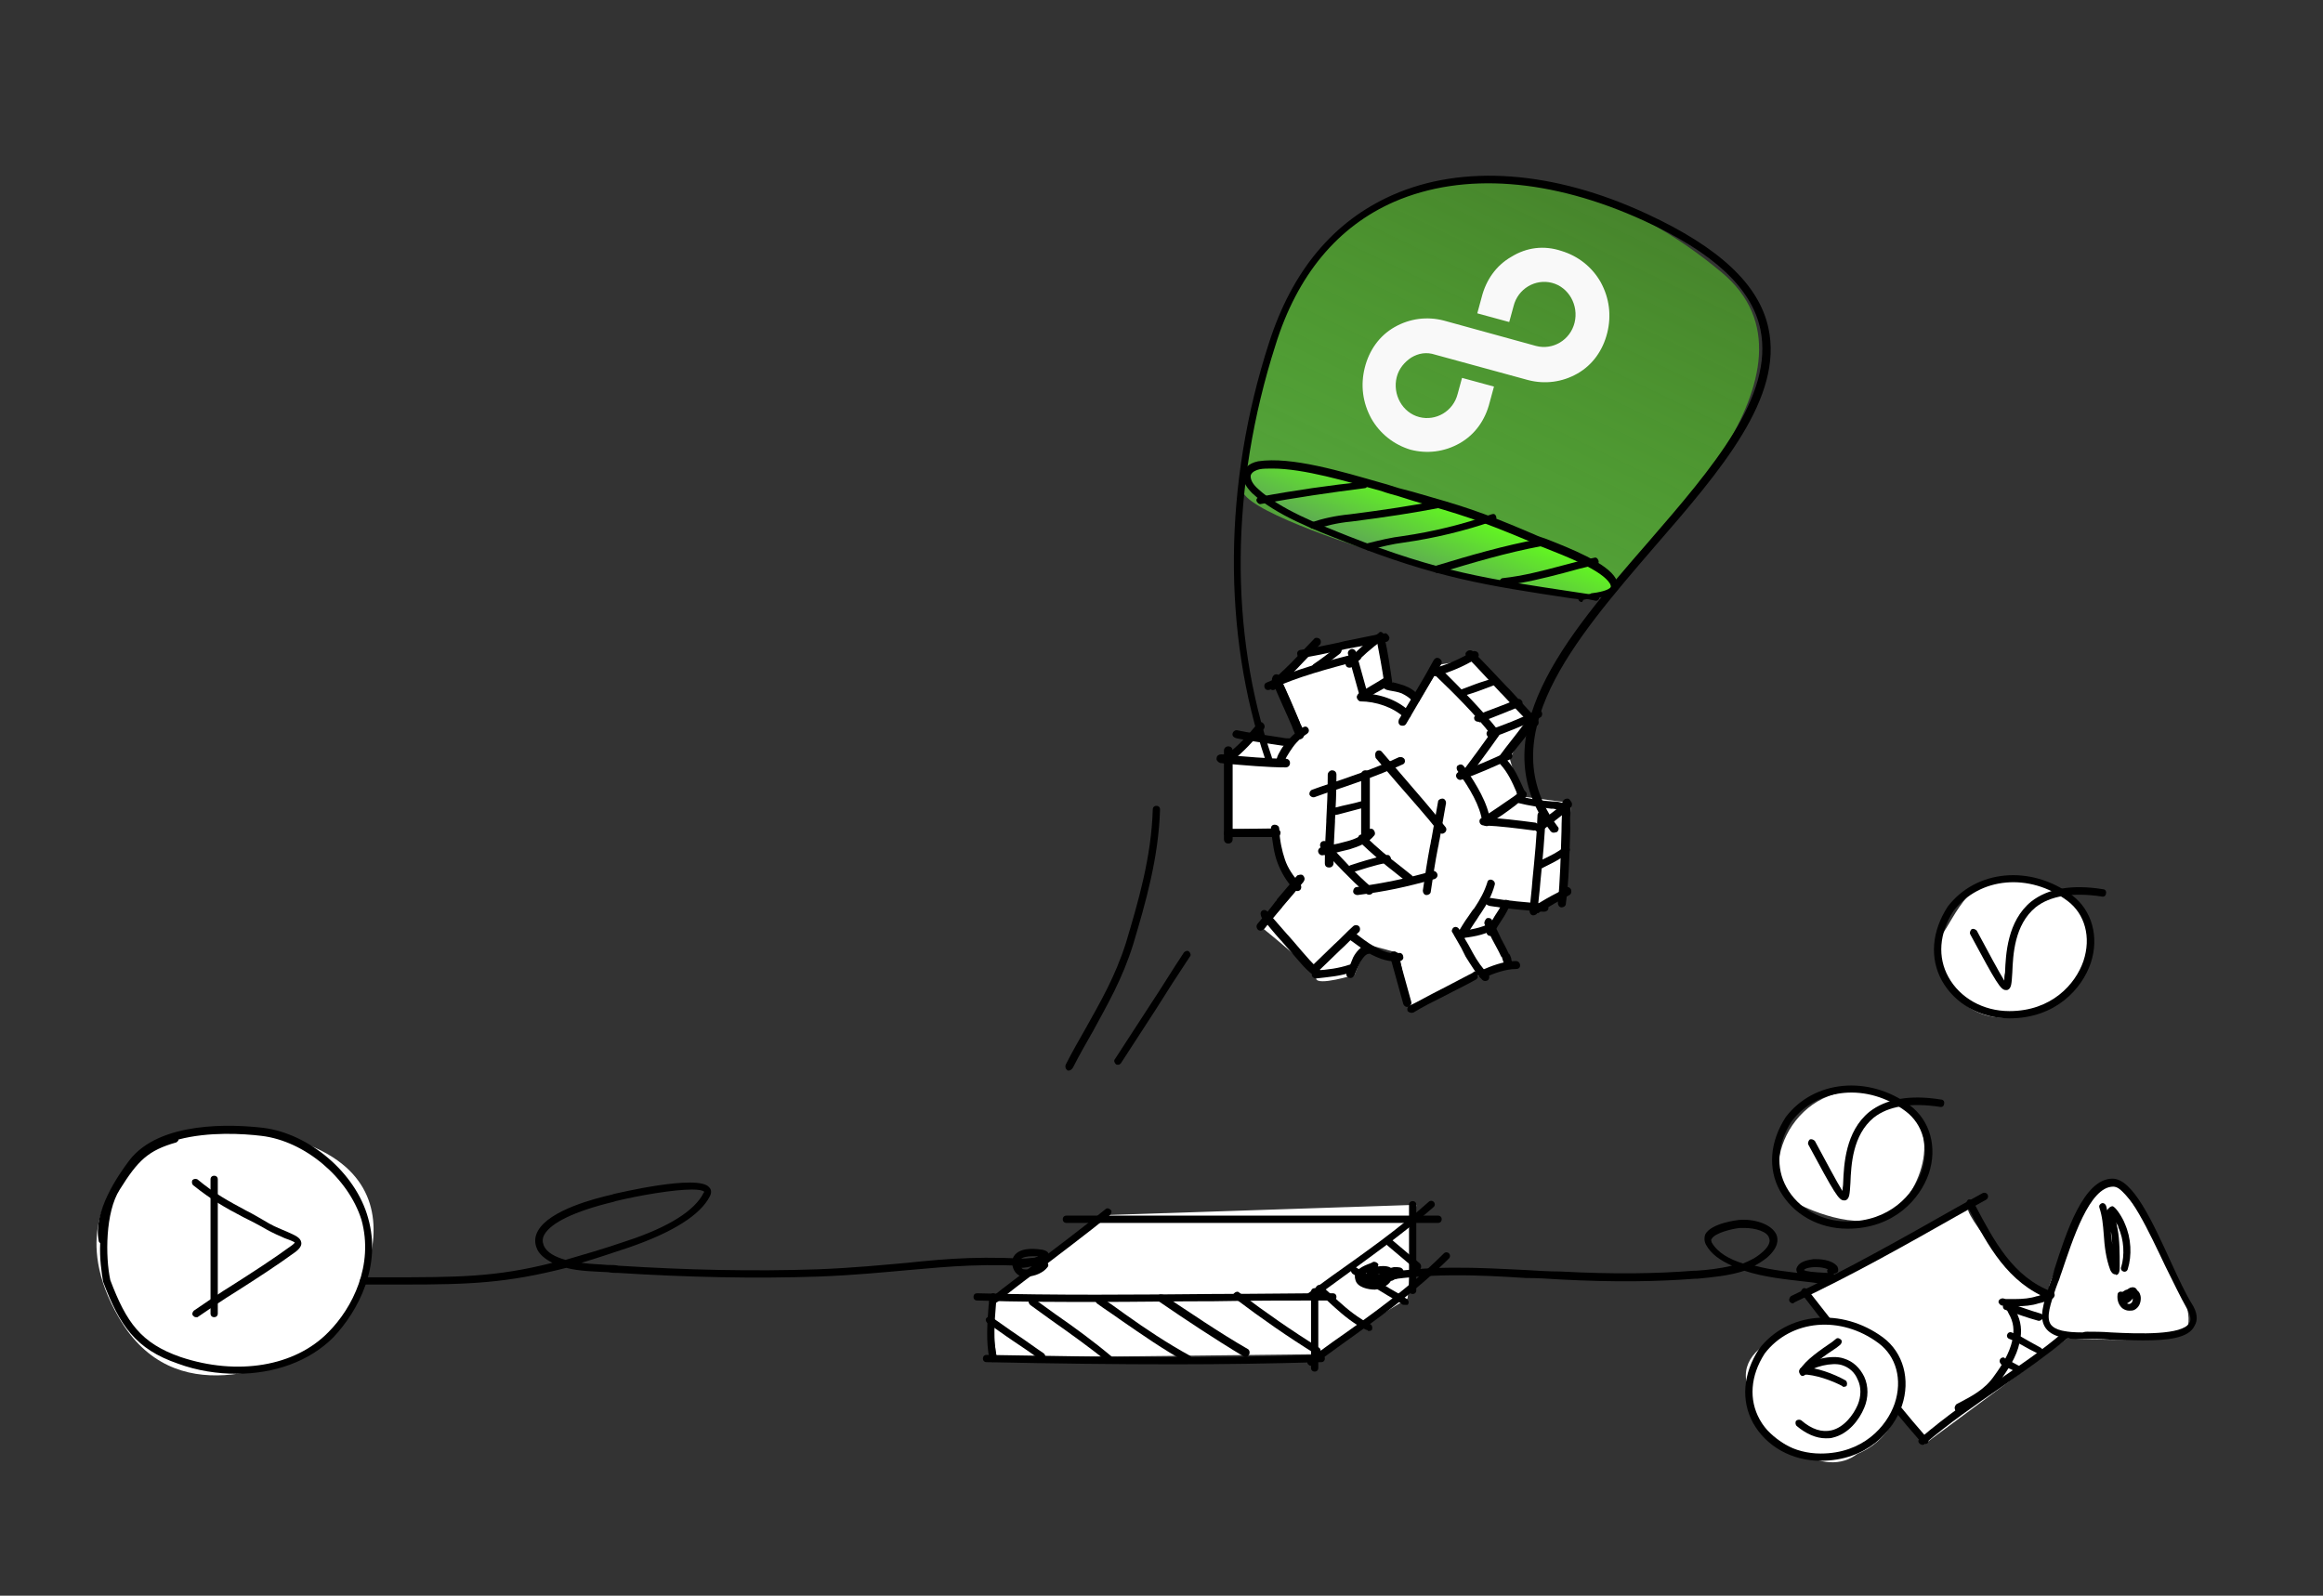 <svg width="147" height="101" viewBox="0 0 147 101" fill="none" xmlns="http://www.w3.org/2000/svg">
    <rect x="0" y="0" width="147" height="101" fill="#333333" stroke="none"/>
    <path d="M70.24 76.899L62.568 82.545L63.074 85.943L83.332 85.713L89.074 82.178L89.626 76.256L70.24 76.899Z" fill="white"/>
    <path d="M113.88 76.256C115.121 76.853 118.566 78.23 120.312 76.256C122.057 74.282 123.114 69.966 118.198 69.14C113.283 68.36 110.848 74.741 113.88 76.256Z" fill="white"/>
    <path d="M114.018 81.902L115.947 83.601C115.947 83.601 109.286 84.519 110.664 87.962C112.042 91.405 115.488 93.655 117.555 92.002C119.622 90.35 119.898 88.835 119.898 88.835L121.781 91.405L130.831 84.703C130.831 84.703 135.976 85.07 138.043 84.381C139.835 83.784 135.838 76.577 133.955 75.108C132.347 73.822 129.682 81.351 129.682 81.351C129.591 83.647 124.308 76.99 124.537 76.485C124.767 75.98 114.018 81.902 114.018 81.902Z" fill="white"/>
    <path d="M122.839 59.223C123.62 58.259 124.86 54.678 127.984 55.642C131.107 56.606 132.118 57.386 132.302 58.901C132.44 60.416 131.199 64.181 127.157 64.41C123.114 64.64 122.15 60.095 122.839 59.223Z" fill="white"/>
    <path d="M7.168 75.291C8.132 74.419 10.842 69.185 19.341 72.399C27.839 75.612 21.316 84.703 20.168 85.253C17.595 86.447 11.026 89.431 7.535 83.417C4.549 78.321 7.168 75.291 7.168 75.291Z" fill="white"/>
    <path fill-rule="evenodd" clip-rule="evenodd" d="M80.988 42.834L82.366 41.64L87.557 40.125L87.925 43.063L89.762 44.441L91.186 42.053L93.437 41.686L96.745 45.404L95.55 48.067L96.24 50.409L99.409 50.822L99.088 56.193L97.434 57.754L95.55 57.295L94.632 58.764L95.688 60.876L89.165 63.676L88.522 60.325L86.501 59.774L85.72 61.702C85.72 61.702 83.331 62.437 83.285 61.932C83.239 61.427 79.978 58.81 79.978 58.81L82.504 55.78C82.504 55.78 80.299 55.367 80.942 52.429L77.681 52.474L77.543 48.159L79.151 46.828L81.585 47.241L82.275 45.772L80.988 42.834Z" fill="white"/>
    <path d="M133.861 80.662C133.677 80.662 133.585 80.478 133.539 80.386C133.264 79.652 133.172 78.871 133.126 78.137C133.08 77.54 133.034 76.989 132.85 76.438C132.804 76.3 132.896 76.209 132.988 76.163C133.126 76.117 133.218 76.209 133.264 76.3C133.309 76.392 133.309 76.53 133.355 76.622C133.355 76.576 133.355 76.53 133.401 76.53C133.447 76.438 133.585 76.346 133.677 76.346C133.907 76.392 134.366 77.173 134.458 77.448C134.871 78.366 134.917 79.468 134.642 80.34C134.596 80.478 134.458 80.524 134.366 80.478C134.228 80.432 134.182 80.294 134.228 80.203C134.458 79.468 134.412 78.458 134.044 77.678V77.632C134.044 77.586 133.953 77.494 133.907 77.356C133.907 77.402 133.953 77.494 133.953 77.54C133.953 77.632 133.999 77.724 133.999 77.769C134.136 78.504 134.136 79.33 134.136 80.111C134.136 80.386 134.136 80.662 133.907 80.708C133.907 80.662 133.907 80.662 133.861 80.662ZM133.585 77.953C133.585 77.999 133.585 78.045 133.585 78.045C133.585 78.274 133.631 78.55 133.677 78.779C133.631 78.504 133.631 78.228 133.585 77.953Z" fill="black"/>
    <path d="M134.734 82.958C134.596 82.958 134.458 82.912 134.321 82.82C134.091 82.637 133.953 82.315 133.999 81.948C133.999 81.81 134.137 81.719 134.275 81.764H134.321C134.412 81.719 134.504 81.627 134.596 81.627C134.688 81.581 134.78 81.489 134.872 81.489C135.056 81.443 135.147 81.535 135.193 81.581C135.193 81.627 135.239 81.627 135.239 81.673C135.377 81.764 135.469 81.948 135.469 82.178C135.469 82.499 135.331 82.775 135.056 82.912C134.964 82.958 134.826 82.958 134.734 82.958ZM134.596 82.499C134.688 82.545 134.78 82.545 134.826 82.499C134.918 82.453 134.964 82.361 134.964 82.178C134.918 82.269 134.78 82.407 134.596 82.499Z" fill="black"/>
    <path d="M135.607 84.84C134.964 84.84 134.229 84.794 133.586 84.794C132.943 84.748 132.346 84.748 131.886 84.748C130.6 84.794 129.819 84.565 129.451 84.06C128.992 83.417 129.314 82.499 129.681 81.351L129.819 80.984C129.865 80.8 129.957 80.571 130.003 80.341C130.738 78.046 131.84 74.603 133.678 74.603C134.964 74.603 136.204 77.311 137.399 79.928C137.858 80.938 138.317 81.902 138.685 82.499C139.052 83.05 139.098 83.555 138.869 83.922C138.501 84.703 137.169 84.84 135.607 84.84ZM132.07 84.289C132.483 84.289 133.035 84.289 133.586 84.335C135.377 84.427 138.088 84.519 138.547 83.738C138.685 83.509 138.593 83.188 138.363 82.774C137.996 82.132 137.536 81.168 137.031 80.157C136.021 78.046 134.688 75.108 133.724 75.108C132.208 75.108 131.151 78.505 130.462 80.525C130.37 80.754 130.324 80.984 130.232 81.168L130.095 81.535C129.773 82.499 129.451 83.371 129.773 83.83C130.049 84.198 130.692 84.335 131.794 84.335C131.932 84.289 132.024 84.289 132.07 84.289Z" fill="black"/>
    <path d="M116.681 75.979C116.36 75.979 116.084 75.52 114.43 72.444C114.384 72.352 114.43 72.214 114.522 72.123C114.614 72.077 114.752 72.123 114.844 72.214C115.487 73.408 116.268 74.877 116.589 75.382C116.589 75.244 116.635 75.061 116.635 74.877C116.681 73.729 116.773 71.618 118.289 70.378C119.345 69.552 120.861 69.276 122.837 69.597C122.975 69.597 123.066 69.735 123.02 69.873C123.02 70.011 122.883 70.103 122.745 70.057C120.907 69.781 119.483 70.011 118.565 70.745C117.232 71.847 117.14 73.729 117.095 74.877C117.049 75.566 117.049 75.887 116.773 75.979C116.727 75.979 116.727 75.979 116.681 75.979Z" fill="black"/>
    <path d="M116.91 77.77C115.073 77.77 113.465 76.852 112.638 75.382C111.857 73.959 111.995 72.261 113.006 70.7C114.797 68.358 118.243 68.037 120.861 69.965C122.147 70.929 122.607 72.628 122.055 74.281C121.504 75.888 119.85 77.77 116.91 77.77ZM113.373 70.975C112.454 72.398 112.363 73.913 113.052 75.153C113.787 76.484 115.257 77.311 116.91 77.311C119.575 77.311 121.091 75.612 121.596 74.143C122.101 72.628 121.688 71.159 120.585 70.332C118.197 68.542 115.027 68.817 113.373 70.975Z" fill="black"/>
    <path d="M126.925 62.665C126.604 62.665 126.328 62.206 124.674 59.13C124.628 59.039 124.674 58.901 124.766 58.809C124.858 58.763 124.996 58.809 125.088 58.901C125.731 60.094 126.512 61.564 126.833 62.069C126.833 61.931 126.833 61.747 126.879 61.564C126.925 60.416 127.017 58.304 128.533 57.065C129.59 56.238 131.106 55.963 133.081 56.284C133.219 56.284 133.311 56.422 133.265 56.559C133.265 56.697 133.127 56.789 132.989 56.743C131.151 56.468 129.727 56.697 128.809 57.432C127.476 58.534 127.385 60.416 127.339 61.564C127.293 62.252 127.293 62.574 127.017 62.665C126.971 62.665 126.971 62.665 126.925 62.665Z" fill="black"/>
    <path d="M127.154 64.456C125.317 64.456 123.709 63.538 122.882 62.069C122.101 60.646 122.239 58.947 123.25 57.386C125.041 55.045 128.487 54.724 131.105 56.652C132.391 57.616 132.851 59.315 132.299 60.967C131.748 62.574 130.094 64.456 127.154 64.456ZM123.617 57.662C122.699 59.085 122.607 60.6 123.296 61.84C124.031 63.171 125.501 63.997 127.154 63.997C129.819 63.997 131.335 62.299 131.84 60.83C132.345 59.315 131.932 57.845 130.829 57.019C128.441 55.229 125.271 55.504 123.617 57.662Z" fill="black"/>
    <path d="M89.073 35.534C92.197 36.36 101.384 37.691 101.89 37.645C104.324 34.202 116.36 23.368 108.918 17.216C96.974 7.3 86.73 12.717 84.158 15.104C80.988 18.042 77.956 29.933 78.691 31.218C79.426 32.504 85.949 34.707 89.073 35.534Z" fill="url(#paint0_linear)"/>
    <path d="M98.305 52.704C98.213 52.704 98.168 52.658 98.122 52.612C93.666 46.644 99.04 40.354 104.277 34.34C108.412 29.566 112.27 25.067 111.398 20.843C110.846 18.226 108.412 15.976 104.002 13.957C98.168 11.294 92.609 10.881 88.245 12.763C84.662 14.324 82.089 17.4 80.711 21.853C77.863 30.759 77.771 39.987 80.482 47.929C80.528 48.067 80.436 48.159 80.344 48.205C80.206 48.251 80.114 48.159 80.068 48.067C77.358 40.033 77.404 30.667 80.298 21.715C81.768 17.124 84.386 14.002 88.107 12.35C92.563 10.376 98.305 10.789 104.231 13.543C108.779 15.655 111.306 17.997 111.903 20.751C112.868 25.158 108.917 29.749 104.691 34.616C99.592 40.538 94.309 46.644 98.581 52.337C98.673 52.428 98.627 52.566 98.535 52.658C98.397 52.704 98.351 52.704 98.305 52.704Z" fill="black"/>
    <path d="M85.214 34.11C91.416 36.543 94.448 36.91 100.557 37.828C101.292 37.737 102.395 37.553 101.982 36.864C101.338 35.717 98.169 34.661 96.928 34.156C93.116 32.549 92.335 32.365 88.384 31.218C85.858 30.483 81.999 29.152 79.61 29.519C78.645 29.657 78.691 30.437 79.38 31.126C80.85 32.411 83.331 33.375 85.214 34.11Z" fill="url(#paint1_linear)"/>
    <path d="M100.097 38.105C100.005 38.105 99.913 38.059 99.867 37.921L99.454 37.875C93.987 37.049 90.955 36.59 85.121 34.294C83.238 33.56 80.711 32.596 79.241 31.218C78.782 30.759 78.552 30.3 78.69 29.887C78.782 29.657 78.966 29.336 79.609 29.198C81.722 28.877 84.892 29.841 87.464 30.576C87.832 30.668 88.199 30.805 88.521 30.897L89.394 31.127C92.609 32.045 93.574 32.32 97.111 33.835C97.295 33.927 97.57 34.019 97.846 34.111C99.362 34.708 101.705 35.626 102.256 36.636C102.44 36.911 102.394 37.141 102.302 37.278C102.164 37.6 101.705 37.737 101.199 37.829C101.199 37.967 101.062 38.059 100.924 38.013L100.464 37.921C100.327 37.921 100.235 37.967 100.189 37.967C100.143 38.105 100.097 38.105 100.097 38.105ZM80.528 29.657C80.206 29.657 79.93 29.657 79.701 29.703C79.517 29.749 79.241 29.841 79.15 30.071C79.103 30.3 79.241 30.622 79.609 30.943C80.987 32.228 83.468 33.193 85.305 33.927C91.139 36.222 94.125 36.636 99.592 37.462L100.51 37.6C100.556 37.6 100.648 37.6 100.694 37.554C101.108 37.508 101.843 37.37 101.934 37.141C101.934 37.095 101.934 37.049 101.889 36.957C101.383 36.085 99.086 35.212 97.708 34.661C97.433 34.57 97.157 34.432 96.973 34.34C93.482 32.871 92.517 32.596 89.348 31.677L88.475 31.402C88.153 31.31 87.786 31.218 87.418 31.081C85.259 30.484 82.503 29.657 80.528 29.657Z" fill="black"/>
    <path d="M95.136 37.048C94.998 37.048 94.906 36.957 94.906 36.819C94.906 36.681 94.998 36.589 95.136 36.589C96.376 36.452 97.617 36.13 98.811 35.809C99.5 35.625 100.189 35.442 100.878 35.304C101.016 35.258 101.108 35.35 101.154 35.488C101.2 35.625 101.108 35.717 100.97 35.763C100.281 35.901 99.592 36.084 98.949 36.268C97.708 36.589 96.468 36.911 95.136 37.048Z" fill="black"/>
    <path d="M90.957 36.268C90.865 36.268 90.773 36.222 90.727 36.085C90.681 35.947 90.773 35.855 90.865 35.809C92.978 35.166 95.183 34.524 97.434 34.111C97.572 34.065 97.664 34.157 97.71 34.294C97.755 34.432 97.664 34.524 97.526 34.57C95.321 34.983 93.162 35.626 91.049 36.268C91.003 36.268 90.957 36.268 90.957 36.268Z" fill="black"/>
    <path d="M86.591 34.845C86.499 34.845 86.407 34.753 86.362 34.661C86.316 34.523 86.407 34.432 86.545 34.386C87.28 34.202 88.015 34.019 88.796 33.927C90.68 33.651 92.563 33.192 94.401 32.549C94.538 32.504 94.63 32.549 94.676 32.687C94.722 32.825 94.676 32.917 94.538 32.963C92.701 33.605 90.772 34.064 88.842 34.34C88.107 34.432 87.372 34.615 86.683 34.799C86.637 34.845 86.591 34.845 86.591 34.845Z" fill="black"/>
    <path d="M83.1 33.468C83.009 33.468 82.917 33.422 82.871 33.331C82.825 33.193 82.871 33.101 83.009 33.055C83.698 32.826 84.479 32.642 85.443 32.55C87.602 32.275 89.394 31.999 91.048 31.678C91.185 31.632 91.277 31.724 91.323 31.862C91.369 31.999 91.277 32.091 91.139 32.137C89.486 32.458 87.694 32.734 85.535 33.009C84.57 33.101 83.881 33.285 83.192 33.514C83.146 33.468 83.146 33.468 83.1 33.468Z" fill="black"/>
    <path d="M79.748 31.908C79.656 31.908 79.564 31.816 79.518 31.724C79.472 31.586 79.564 31.494 79.702 31.448C81.907 31.035 84.157 30.714 86.317 30.484C86.454 30.484 86.546 30.576 86.546 30.668C86.546 30.806 86.454 30.898 86.362 30.898C84.203 31.173 81.998 31.494 79.748 31.908C79.793 31.908 79.748 31.908 79.748 31.908Z" fill="black"/>
    <path fill-rule="evenodd" clip-rule="evenodd" d="M95.642 16.252C94.677 16.802 94.034 17.721 93.758 18.822L93.483 19.832L95.504 20.383L95.78 19.373C96.055 18.271 97.158 17.629 98.214 17.904C99.271 18.18 99.914 19.327 99.638 20.429C99.363 21.531 98.26 22.174 97.204 21.898L91.37 20.291C90.313 20.016 89.21 20.154 88.246 20.705C87.281 21.256 86.638 22.174 86.362 23.276C86.087 24.377 86.225 25.479 86.776 26.489C87.327 27.453 88.2 28.142 89.257 28.463C90.313 28.739 91.415 28.601 92.38 28.05C93.345 27.499 93.988 26.581 94.264 25.479L94.539 24.469L92.518 23.918L92.242 24.928C91.967 26.03 90.864 26.673 89.808 26.397C88.751 26.122 88.108 24.974 88.384 23.872C88.522 23.322 88.889 22.908 89.302 22.633C89.762 22.357 90.267 22.266 90.818 22.449L96.698 24.056C97.755 24.331 98.857 24.194 99.822 23.643C100.787 23.092 101.43 22.174 101.706 21.072C101.981 19.97 101.843 18.868 101.292 17.858C100.741 16.894 99.868 16.206 98.811 15.884C97.709 15.517 96.606 15.655 95.642 16.252Z" fill="#F9F9F9"/>
    <path fill-rule="evenodd" clip-rule="evenodd" d="M82.779 46.093C82.871 46.23 82.825 46.368 82.687 46.46C82.32 46.689 81.952 47.057 81.722 47.424C81.585 47.608 81.493 47.791 81.401 47.929C81.309 48.113 81.309 48.204 81.309 48.296C81.309 48.434 81.217 48.572 81.033 48.572C80.896 48.572 80.758 48.48 80.758 48.296C80.758 48.113 80.804 47.929 80.896 47.745C80.987 47.562 81.125 47.332 81.263 47.148C81.585 46.735 81.952 46.368 82.366 46.093C82.549 45.955 82.687 45.955 82.779 46.093Z" fill="black"/>
    <path fill-rule="evenodd" clip-rule="evenodd" d="M80.666 42.696C80.804 42.65 80.942 42.696 80.988 42.834C81.447 43.798 81.861 44.762 82.274 45.772C82.274 45.818 82.32 45.818 82.32 45.864C82.412 46.047 82.504 46.231 82.504 46.461C82.55 46.598 82.458 46.736 82.32 46.782C82.182 46.828 82.044 46.736 81.998 46.598C81.952 46.461 81.906 46.323 81.815 46.139C81.815 46.093 81.769 46.047 81.769 46.001C81.355 45.037 80.896 44.073 80.482 43.063C80.482 42.88 80.574 42.742 80.666 42.696Z" fill="black"/>
    <path fill-rule="evenodd" clip-rule="evenodd" d="M85.489 41.089C85.626 41.043 85.764 41.135 85.81 41.273C86.04 42.099 86.27 42.925 86.499 43.752C86.545 43.889 86.453 44.027 86.316 44.073C86.178 44.119 86.04 44.027 85.994 43.889C85.764 43.063 85.535 42.237 85.305 41.41C85.259 41.273 85.351 41.135 85.489 41.089Z" fill="black"/>
    <path fill-rule="evenodd" clip-rule="evenodd" d="M85.857 44.118C85.857 43.98 85.995 43.889 86.133 43.889C87.236 43.889 88.384 44.256 89.211 45.036C89.303 45.128 89.303 45.312 89.211 45.404C89.119 45.495 88.935 45.495 88.843 45.404C88.154 44.761 87.052 44.394 86.087 44.394C85.995 44.394 85.857 44.256 85.857 44.118Z" fill="black"/>
    <path fill-rule="evenodd" clip-rule="evenodd" d="M91.094 41.685C91.232 41.777 91.278 41.915 91.186 42.053C90.451 43.292 89.716 44.578 88.981 45.817C88.889 45.955 88.751 45.955 88.614 45.909C88.476 45.817 88.476 45.68 88.522 45.542C89.257 44.302 90.038 43.063 90.727 41.777C90.819 41.64 90.956 41.594 91.094 41.685Z" fill="black"/>
    <path fill-rule="evenodd" clip-rule="evenodd" d="M94.861 46.093C94.953 46.185 94.999 46.323 94.907 46.46C94.907 46.506 94.861 46.506 94.861 46.552C94.218 47.47 93.528 48.389 92.885 49.261C92.793 49.353 92.656 49.398 92.518 49.307C92.426 49.215 92.38 49.077 92.472 48.939C93.161 48.021 93.804 47.149 94.447 46.231C94.447 46.185 94.493 46.185 94.493 46.139C94.585 46.047 94.769 46.001 94.861 46.093Z" fill="black"/>
    <path fill-rule="evenodd" clip-rule="evenodd" d="M97.157 45.358C97.295 45.45 97.295 45.588 97.203 45.726C96.744 46.414 96.193 47.057 95.688 47.7C95.55 47.883 95.412 48.067 95.274 48.205C95.182 48.297 95.044 48.342 94.907 48.251C94.815 48.159 94.769 48.021 94.861 47.883C94.998 47.7 95.136 47.516 95.274 47.332C95.779 46.69 96.285 46.047 96.744 45.404C96.882 45.312 97.02 45.312 97.157 45.358Z" fill="black"/>
    <path fill-rule="evenodd" clip-rule="evenodd" d="M94.998 48.067C95.09 47.975 95.274 47.975 95.366 48.113C95.871 48.664 96.147 49.352 96.422 49.949C96.468 50.041 96.514 50.087 96.514 50.179C96.56 50.316 96.514 50.454 96.376 50.5C96.239 50.546 96.101 50.5 96.055 50.362C96.009 50.271 95.963 50.225 95.963 50.133C95.687 49.49 95.412 48.893 94.952 48.388C94.861 48.297 94.906 48.159 94.998 48.067Z" fill="black"/>
    <path fill-rule="evenodd" clip-rule="evenodd" d="M92.288 48.434C92.425 48.343 92.563 48.389 92.655 48.526C92.701 48.572 92.747 48.664 92.793 48.71C93.39 49.628 94.171 50.822 94.309 52.015C94.309 52.153 94.217 52.291 94.079 52.291C93.941 52.291 93.804 52.199 93.804 52.061C93.666 50.959 92.977 49.904 92.334 48.94C92.288 48.894 92.288 48.848 92.242 48.802C92.15 48.664 92.15 48.48 92.288 48.434Z" fill="black"/>
    <path fill-rule="evenodd" clip-rule="evenodd" d="M93.621 51.97C93.621 51.832 93.759 51.74 93.897 51.74C94.953 51.786 96.056 51.924 97.112 52.062C97.25 52.062 97.342 52.199 97.342 52.337C97.342 52.475 97.204 52.567 97.066 52.567C96.01 52.429 94.953 52.291 93.897 52.245C93.759 52.245 93.621 52.153 93.621 51.97Z" fill="black"/>
    <path fill-rule="evenodd" clip-rule="evenodd" d="M97.572 51.326C97.71 51.326 97.802 51.464 97.802 51.602C97.756 52.979 97.618 54.402 97.48 55.78C97.434 56.422 97.342 57.065 97.296 57.708C97.296 57.846 97.159 57.937 97.021 57.937C96.883 57.937 96.791 57.8 96.791 57.662C96.837 57.019 96.929 56.376 96.975 55.688C97.113 54.31 97.25 52.933 97.296 51.556C97.342 51.418 97.434 51.281 97.572 51.326Z" fill="black"/>
    <path fill-rule="evenodd" clip-rule="evenodd" d="M94.035 57.065C94.081 56.927 94.173 56.835 94.311 56.835C95.413 57.019 96.562 57.11 97.71 57.202H97.756C97.894 57.202 97.986 57.34 97.986 57.478C97.986 57.615 97.848 57.707 97.71 57.707H97.664C96.516 57.615 95.367 57.524 94.265 57.34C94.081 57.294 93.989 57.202 94.035 57.065Z" fill="black"/>
    <path fill-rule="evenodd" clip-rule="evenodd" d="M94.401 55.688C94.539 55.734 94.631 55.872 94.585 56.009C94.401 56.698 94.08 57.249 93.712 57.8C93.574 57.983 93.483 58.167 93.345 58.351C93.115 58.718 92.885 59.039 92.656 59.407C92.564 59.544 92.426 59.59 92.288 59.498C92.15 59.453 92.104 59.269 92.196 59.131C92.426 58.764 92.656 58.351 92.931 57.983C93.069 57.8 93.161 57.616 93.299 57.478C93.666 56.928 93.942 56.422 94.126 55.826C94.126 55.734 94.263 55.642 94.401 55.688Z" fill="black"/>
    <path fill-rule="evenodd" clip-rule="evenodd" d="M91.967 58.718C92.105 58.626 92.243 58.672 92.335 58.809C92.518 59.131 92.748 59.498 92.932 59.819C93.024 60.003 93.115 60.141 93.207 60.325C93.483 60.83 93.805 61.289 94.172 61.656C94.264 61.748 94.264 61.931 94.172 62.023C94.08 62.115 93.897 62.115 93.805 62.023C93.391 61.61 93.07 61.059 92.748 60.554C92.656 60.37 92.564 60.187 92.472 60.003C92.289 59.682 92.105 59.36 91.921 59.039C91.829 58.947 91.875 58.809 91.967 58.718Z" fill="black"/>
    <path fill-rule="evenodd" clip-rule="evenodd" d="M88.154 60.233C88.292 60.187 88.43 60.279 88.476 60.416C88.752 61.426 89.027 62.39 89.303 63.4C89.349 63.538 89.257 63.676 89.119 63.722C88.981 63.768 88.844 63.676 88.798 63.538C88.522 62.528 88.246 61.564 87.971 60.554C87.971 60.416 88.017 60.233 88.154 60.233Z" fill="black"/>
    <path fill-rule="evenodd" clip-rule="evenodd" d="M93.529 61.611C93.575 61.748 93.529 61.886 93.437 61.978C92.794 62.345 92.105 62.666 91.415 63.034C91.37 63.034 91.37 63.08 91.324 63.08C90.68 63.401 90.037 63.722 89.44 64.09C89.302 64.135 89.165 64.09 89.073 63.998C89.027 63.86 89.073 63.722 89.165 63.676C89.808 63.355 90.451 62.988 91.094 62.666C91.14 62.666 91.14 62.62 91.186 62.62C91.875 62.253 92.518 61.932 93.207 61.565C93.299 61.427 93.483 61.473 93.529 61.611Z" fill="black"/>
    <path fill-rule="evenodd" clip-rule="evenodd" d="M95.917 61.334C95.274 61.334 94.539 61.61 93.895 61.885C93.758 61.931 93.62 61.885 93.574 61.747C93.528 61.61 93.574 61.472 93.712 61.426C94.355 61.151 95.136 60.829 95.917 60.829C96.055 60.829 96.192 60.921 96.192 61.105C96.192 61.288 96.055 61.334 95.917 61.334Z" fill="black"/>
    <path fill-rule="evenodd" clip-rule="evenodd" d="M94.08 58.12C94.218 58.075 94.355 58.121 94.401 58.212C94.539 58.534 94.723 58.809 94.861 59.13C95.044 59.544 95.274 59.911 95.458 60.324C95.458 60.324 95.458 60.37 95.504 60.37C95.596 60.508 95.642 60.691 95.688 60.875C95.734 61.013 95.642 61.151 95.504 61.196C95.366 61.242 95.228 61.151 95.182 61.013C95.136 60.875 95.09 60.783 95.044 60.6C95.044 60.6 95.044 60.554 94.999 60.554C94.815 60.141 94.585 59.773 94.401 59.406C94.263 59.085 94.08 58.809 93.942 58.488C93.896 58.35 93.988 58.212 94.08 58.12Z" fill="black"/>
    <path fill-rule="evenodd" clip-rule="evenodd" d="M95.412 56.973C95.55 57.019 95.596 57.203 95.55 57.295C95.412 57.616 95.228 57.937 95.044 58.213C94.861 58.488 94.677 58.764 94.539 59.085C94.493 59.223 94.309 59.269 94.218 59.223C94.08 59.177 94.034 58.993 94.08 58.901C94.218 58.58 94.401 58.305 94.585 57.983C94.769 57.708 94.953 57.432 95.09 57.111C95.136 56.973 95.274 56.927 95.412 56.973Z" fill="black"/>
    <path fill-rule="evenodd" clip-rule="evenodd" d="M99.408 56.284C99.454 56.422 99.454 56.56 99.316 56.651C99.132 56.743 98.949 56.881 98.765 56.973C98.306 57.202 97.892 57.478 97.433 57.753C97.295 57.845 97.157 57.799 97.065 57.661C96.974 57.524 97.019 57.386 97.157 57.294C97.617 57.019 98.076 56.743 98.535 56.514C98.719 56.422 98.903 56.33 99.087 56.192C99.178 56.1 99.316 56.146 99.408 56.284Z" fill="black"/>
    <path fill-rule="evenodd" clip-rule="evenodd" d="M99.408 50.729C99.5 50.821 99.5 51.005 99.408 51.096C98.995 51.51 98.536 51.831 98.076 52.198C97.892 52.336 97.709 52.474 97.525 52.611C97.433 52.703 97.249 52.657 97.157 52.565C97.066 52.474 97.112 52.29 97.203 52.198C97.387 52.06 97.617 51.923 97.801 51.739C98.26 51.418 98.674 51.096 99.041 50.729C99.133 50.637 99.317 50.637 99.408 50.729Z" fill="black"/>
    <path fill-rule="evenodd" clip-rule="evenodd" d="M96.561 50.133C96.653 50.225 96.607 50.408 96.515 50.5C96.331 50.638 96.102 50.776 95.918 50.959C95.367 51.373 94.815 51.786 94.218 52.107C94.08 52.199 93.942 52.153 93.85 52.015C93.759 51.878 93.805 51.74 93.942 51.648C94.494 51.327 95.045 50.913 95.596 50.546C95.826 50.408 96.01 50.225 96.239 50.087C96.331 49.995 96.515 50.041 96.561 50.133Z" fill="black"/>
    <path fill-rule="evenodd" clip-rule="evenodd" d="M95.918 50.592C95.964 50.454 96.102 50.362 96.24 50.408C96.883 50.592 97.572 50.684 98.261 50.73C98.307 50.73 98.353 50.73 98.353 50.73C98.536 50.73 98.72 50.776 98.904 50.822C99.042 50.867 99.088 51.005 99.042 51.143C98.996 51.281 98.858 51.327 98.72 51.281C98.582 51.235 98.49 51.235 98.307 51.189C98.261 51.189 98.215 51.189 98.169 51.189C97.48 51.097 96.791 51.005 96.056 50.822C95.964 50.867 95.918 50.73 95.918 50.592Z" fill="black"/>
    <path fill-rule="evenodd" clip-rule="evenodd" d="M99.179 50.546C99.317 50.546 99.409 50.684 99.409 50.821C99.363 51.372 99.363 51.969 99.363 52.612C99.317 54.173 99.271 55.871 99.087 57.203C99.087 57.34 98.95 57.432 98.812 57.432C98.674 57.432 98.582 57.294 98.582 57.157C98.72 55.825 98.766 54.173 98.812 52.612C98.812 51.969 98.858 51.372 98.858 50.821C98.904 50.638 99.041 50.546 99.179 50.546Z" fill="black"/>
    <path fill-rule="evenodd" clip-rule="evenodd" d="M97.572 45.083C97.618 45.22 97.572 45.358 97.48 45.404C96.469 45.909 95.183 46.414 94.402 46.69C94.264 46.735 94.126 46.644 94.08 46.506C94.034 46.368 94.126 46.23 94.264 46.184C94.999 45.955 96.285 45.45 97.296 44.945C97.342 44.899 97.48 44.945 97.572 45.083Z" fill="black"/>
    <path fill-rule="evenodd" clip-rule="evenodd" d="M90.727 42.236C90.818 42.144 91.002 42.144 91.094 42.236C91.14 42.282 91.232 42.374 91.278 42.419C92.472 43.613 93.712 44.853 94.769 46.184C94.861 46.276 94.861 46.459 94.723 46.551C94.631 46.643 94.447 46.643 94.356 46.505C93.299 45.174 92.105 43.98 90.864 42.787C90.818 42.741 90.727 42.649 90.681 42.603C90.635 42.511 90.635 42.328 90.727 42.236Z" fill="black"/>
    <path fill-rule="evenodd" clip-rule="evenodd" d="M92.84 41.227C92.932 41.135 93.115 41.135 93.207 41.227C93.85 41.87 94.631 42.696 95.366 43.477C95.412 43.523 95.458 43.568 95.504 43.614C96.193 44.349 96.836 45.083 97.296 45.542C97.388 45.634 97.388 45.818 97.296 45.91C97.204 46.002 97.02 46.002 96.928 45.91C96.423 45.405 95.78 44.716 95.091 43.982C95.045 43.936 94.999 43.89 94.953 43.844C94.218 43.063 93.483 42.237 92.84 41.594C92.702 41.457 92.702 41.319 92.84 41.227Z" fill="black"/>
    <path fill-rule="evenodd" clip-rule="evenodd" d="M93.528 41.318C93.62 41.456 93.574 41.593 93.436 41.685C92.609 42.19 91.828 42.511 90.91 42.787C90.772 42.833 90.634 42.741 90.588 42.603C90.542 42.466 90.634 42.328 90.772 42.282C91.645 42.052 92.426 41.685 93.207 41.226C93.298 41.18 93.482 41.226 93.528 41.318Z" fill="black"/>
    <path fill-rule="evenodd" clip-rule="evenodd" d="M87.282 40.124C87.419 40.078 87.557 40.17 87.603 40.308C87.833 41.272 87.971 42.282 88.109 43.246C88.109 43.384 88.017 43.522 87.879 43.522C87.741 43.522 87.603 43.43 87.603 43.292C87.465 42.328 87.282 41.364 87.098 40.4C87.052 40.308 87.144 40.17 87.282 40.124Z" fill="black"/>
    <path fill-rule="evenodd" clip-rule="evenodd" d="M87.465 43.292C87.511 43.154 87.649 43.063 87.786 43.109C87.832 43.109 87.878 43.154 87.97 43.154C88.246 43.2 88.567 43.292 88.843 43.384C89.21 43.522 89.532 43.705 89.808 44.073C89.9 44.21 89.854 44.348 89.762 44.44C89.67 44.532 89.486 44.486 89.394 44.394C89.21 44.164 88.981 44.027 88.705 43.889C88.475 43.797 88.2 43.751 87.924 43.705C87.878 43.705 87.786 43.66 87.74 43.66C87.511 43.568 87.465 43.43 87.465 43.292Z" fill="black"/>
    <path fill-rule="evenodd" clip-rule="evenodd" d="M86.133 41.502C86.179 41.639 86.087 41.777 85.949 41.823C84.066 42.328 82.09 42.833 80.345 43.659C80.207 43.705 80.069 43.659 80.023 43.522C79.977 43.384 80.023 43.246 80.161 43.2C81.953 42.374 83.974 41.823 85.857 41.364C85.949 41.318 86.087 41.364 86.133 41.502Z" fill="black"/>
    <path fill-rule="evenodd" clip-rule="evenodd" d="M83.515 40.446C83.607 40.538 83.607 40.722 83.515 40.813C83.193 41.135 82.872 41.502 82.55 41.824C81.953 42.466 81.356 43.063 80.713 43.614C80.621 43.706 80.437 43.706 80.345 43.568C80.253 43.476 80.253 43.292 80.391 43.201C80.988 42.65 81.586 42.099 82.183 41.456C82.504 41.135 82.826 40.767 83.193 40.4C83.239 40.354 83.423 40.354 83.515 40.446Z" fill="black"/>
    <path fill-rule="evenodd" clip-rule="evenodd" d="M87.925 40.354C87.925 40.491 87.833 40.629 87.695 40.629C87.052 40.721 86.088 40.904 85.123 41.088C84.985 41.134 84.893 41.134 84.755 41.18C83.883 41.364 83.056 41.547 82.367 41.639C82.229 41.685 82.091 41.547 82.091 41.41C82.045 41.272 82.183 41.134 82.321 41.134C82.964 41.042 83.837 40.859 84.71 40.675C84.847 40.629 84.939 40.629 85.077 40.583C86.042 40.4 87.006 40.17 87.695 40.078C87.787 40.124 87.879 40.216 87.925 40.354Z" fill="black"/>
    <path fill-rule="evenodd" clip-rule="evenodd" d="M87.556 40.125C87.648 40.217 87.602 40.401 87.51 40.492C86.821 40.997 86.178 41.548 85.581 42.191C85.489 42.283 85.305 42.283 85.213 42.191C85.122 42.099 85.122 41.916 85.213 41.824C85.857 41.227 86.5 40.584 87.235 40.079C87.327 39.941 87.464 39.987 87.556 40.125Z" fill="black"/>
    <path fill-rule="evenodd" clip-rule="evenodd" d="M76.991 47.976C76.991 47.838 77.129 47.746 77.267 47.746C77.405 47.746 77.543 47.746 77.68 47.792C78.783 47.884 80.207 48.022 81.356 48.022C81.493 48.022 81.631 48.113 81.631 48.297C81.631 48.435 81.539 48.572 81.356 48.572C80.207 48.572 78.737 48.435 77.635 48.343C77.497 48.343 77.359 48.297 77.221 48.297C77.083 48.251 76.945 48.113 76.991 47.976Z" fill="black"/>
    <path fill-rule="evenodd" clip-rule="evenodd" d="M77.727 47.241C77.589 47.241 77.451 47.333 77.451 47.517V53.118C77.451 53.255 77.543 53.393 77.727 53.393C77.865 53.393 78.002 53.301 78.002 53.118V47.517C78.002 47.333 77.865 47.241 77.727 47.241Z" fill="black"/>
    <path fill-rule="evenodd" clip-rule="evenodd" d="M79.243 52.979C78.692 52.979 78.14 52.979 77.727 52.979C77.589 52.979 77.451 52.887 77.451 52.749C77.451 52.611 77.543 52.474 77.681 52.474C78.094 52.474 78.645 52.474 79.243 52.474H79.289C79.84 52.474 80.391 52.474 80.759 52.474C80.897 52.474 81.034 52.566 81.034 52.703C81.034 52.841 80.942 52.979 80.805 52.979C80.437 52.979 79.886 52.979 79.335 52.979C79.289 52.979 79.289 52.979 79.243 52.979Z" fill="black"/>
    <path fill-rule="evenodd" clip-rule="evenodd" d="M80.667 52.198C80.805 52.198 80.943 52.29 80.943 52.428C80.989 53.254 81.126 53.851 81.31 54.402C81.494 54.953 81.816 55.412 82.275 55.963C82.367 56.055 82.367 56.238 82.275 56.33C82.183 56.422 81.999 56.422 81.907 56.33C81.402 55.779 81.081 55.228 80.851 54.631C80.621 54.035 80.529 53.346 80.438 52.52C80.392 52.336 80.483 52.198 80.667 52.198Z" fill="black"/>
    <path fill-rule="evenodd" clip-rule="evenodd" d="M82.458 55.411C82.55 55.503 82.596 55.641 82.504 55.779C82.09 56.284 81.677 56.789 81.218 57.294C81.172 57.34 81.126 57.386 81.126 57.431C80.712 57.891 80.345 58.35 79.977 58.809C79.885 58.901 79.748 58.946 79.61 58.855C79.518 58.763 79.472 58.625 79.564 58.487C79.931 58.028 80.345 57.569 80.712 57.064C80.758 57.018 80.804 56.972 80.804 56.926C81.218 56.421 81.677 55.916 82.09 55.411C82.228 55.365 82.366 55.32 82.458 55.411Z" fill="black"/>
    <path fill-rule="evenodd" clip-rule="evenodd" d="M79.838 57.662C79.93 57.57 80.114 57.57 80.206 57.708C80.619 58.167 81.033 58.672 81.446 59.131L81.492 59.177C81.906 59.636 82.273 60.095 82.687 60.554C82.962 60.875 83.192 61.105 83.513 61.38C83.605 61.472 83.651 61.61 83.559 61.748C83.468 61.839 83.33 61.885 83.192 61.794C82.824 61.518 82.549 61.243 82.273 60.921C81.86 60.462 81.492 60.003 81.079 59.544L81.033 59.498C80.619 59.039 80.206 58.534 79.838 58.075C79.747 57.891 79.747 57.754 79.838 57.662Z" fill="black"/>
    <path fill-rule="evenodd" clip-rule="evenodd" d="M85.994 58.626C86.086 58.717 86.086 58.901 85.994 58.993C85.581 59.36 85.213 59.773 84.8 60.141C84.341 60.6 83.835 61.059 83.376 61.518C83.284 61.61 83.1 61.61 83.008 61.518C82.916 61.426 82.916 61.242 83.008 61.151C83.468 60.691 83.973 60.232 84.432 59.773C84.846 59.406 85.213 58.993 85.627 58.626C85.719 58.534 85.902 58.534 85.994 58.626Z" fill="black"/>
    <path fill-rule="evenodd" clip-rule="evenodd" d="M85.305 59.039C85.397 58.947 85.535 58.902 85.673 58.993C86.086 59.315 86.546 59.682 87.051 59.958C87.556 60.233 88.061 60.417 88.521 60.325C88.659 60.279 88.796 60.417 88.796 60.554C88.842 60.692 88.705 60.83 88.567 60.83C87.924 60.922 87.326 60.692 86.775 60.417C86.224 60.095 85.719 59.682 85.305 59.407C85.213 59.315 85.213 59.131 85.305 59.039Z" fill="black"/>
    <path fill-rule="evenodd" clip-rule="evenodd" d="M85.72 61.197C85.766 61.335 85.674 61.472 85.582 61.518C84.801 61.794 84.066 61.84 83.285 61.931C83.148 61.931 83.01 61.84 83.01 61.702C83.01 61.564 83.102 61.426 83.24 61.426C84.02 61.381 84.71 61.289 85.398 61.059C85.536 61.013 85.674 61.059 85.72 61.197Z" fill="black"/>
    <path fill-rule="evenodd" clip-rule="evenodd" d="M86.822 60.049C86.868 60.187 86.776 60.324 86.639 60.37C86.547 60.37 86.455 60.416 86.363 60.508C86.271 60.6 86.179 60.737 86.087 60.875C85.95 61.151 85.812 61.472 85.72 61.702C85.72 61.702 85.72 61.748 85.674 61.748C85.628 61.885 85.49 61.931 85.352 61.885C85.215 61.839 85.169 61.702 85.215 61.564C85.215 61.564 85.215 61.518 85.26 61.518C85.352 61.288 85.49 60.921 85.628 60.6C85.72 60.416 85.858 60.233 85.995 60.095C86.133 59.957 86.317 59.819 86.501 59.773C86.684 59.819 86.822 59.911 86.822 60.049Z" fill="black"/>
    <path fill-rule="evenodd" clip-rule="evenodd" d="M79.931 45.771C80.023 45.863 80.069 46.001 79.977 46.138C79.334 46.873 78.691 47.607 77.91 48.204C77.818 48.296 77.634 48.25 77.542 48.158C77.45 48.066 77.496 47.883 77.588 47.791C78.323 47.24 78.966 46.551 79.564 45.817C79.655 45.679 79.839 45.679 79.931 45.771Z" fill="black"/>
    <path fill-rule="evenodd" clip-rule="evenodd" d="M78.002 46.413C78.048 46.276 78.186 46.184 78.323 46.23C78.921 46.367 80.253 46.551 81.126 46.689C81.309 46.735 81.493 46.735 81.631 46.735C81.769 46.735 81.861 46.872 81.861 47.01C81.861 47.148 81.723 47.24 81.585 47.24C81.447 47.24 81.309 47.194 81.126 47.194C80.253 47.056 78.874 46.872 78.277 46.735C78.048 46.689 77.956 46.551 78.002 46.413Z" fill="black"/>
    <path fill-rule="evenodd" clip-rule="evenodd" d="M84.295 48.756C84.433 48.756 84.571 48.848 84.571 49.031C84.571 50.179 84.525 51.097 84.479 51.924C84.479 51.969 84.479 51.969 84.479 52.015C84.433 52.842 84.387 53.668 84.387 54.632C84.387 54.77 84.295 54.908 84.112 54.908C83.928 54.908 83.836 54.816 83.836 54.632C83.836 53.622 83.882 52.842 83.928 52.015C83.928 51.969 83.928 51.969 83.928 51.924C83.974 51.051 84.02 50.179 84.02 49.031C84.02 48.894 84.157 48.756 84.295 48.756Z" fill="black"/>
    <path fill-rule="evenodd" clip-rule="evenodd" d="M83.607 53.3C83.699 53.209 83.883 53.209 83.975 53.3C84.894 54.31 85.812 55.32 86.823 56.193C86.915 56.284 86.915 56.468 86.823 56.56C86.731 56.652 86.547 56.652 86.456 56.56C85.445 55.642 84.48 54.632 83.561 53.622C83.516 53.53 83.516 53.392 83.607 53.3Z" fill="black"/>
    <path fill-rule="evenodd" clip-rule="evenodd" d="M90.956 55.321C91.002 55.458 90.91 55.596 90.772 55.642C88.98 56.147 87.694 56.422 85.903 56.652C85.765 56.652 85.627 56.56 85.627 56.422C85.627 56.285 85.719 56.147 85.857 56.147C87.648 55.871 88.888 55.642 90.634 55.137C90.772 55.091 90.91 55.183 90.956 55.321Z" fill="black"/>
    <path fill-rule="evenodd" clip-rule="evenodd" d="M91.277 50.546C91.415 50.546 91.507 50.684 91.507 50.821C91.369 51.602 91.231 52.382 91.094 53.163C91.048 53.3 91.048 53.484 91.002 53.622C90.818 54.54 90.68 55.504 90.542 56.422C90.542 56.56 90.405 56.652 90.267 56.652C90.129 56.652 90.037 56.514 90.037 56.376C90.175 55.412 90.313 54.494 90.496 53.53C90.542 53.392 90.542 53.209 90.588 53.071C90.726 52.29 90.864 51.51 91.002 50.73C91.002 50.638 91.14 50.546 91.277 50.546Z" fill="black"/>
    <path fill-rule="evenodd" clip-rule="evenodd" d="M87.098 47.562C87.189 47.47 87.373 47.47 87.465 47.608C87.924 48.159 88.384 48.664 88.843 49.215C89.716 50.225 90.635 51.281 91.462 52.337C91.553 52.428 91.553 52.612 91.416 52.704C91.324 52.796 91.14 52.796 91.048 52.658C90.221 51.602 89.303 50.592 88.43 49.582C87.97 49.031 87.511 48.526 87.052 47.975C87.006 47.792 87.006 47.654 87.098 47.562Z" fill="black"/>
    <path fill-rule="evenodd" clip-rule="evenodd" d="M88.889 48.066C88.935 48.204 88.889 48.341 88.752 48.387C87.144 49.122 85.49 49.673 83.836 50.224C83.607 50.316 83.423 50.361 83.193 50.453C83.055 50.499 82.918 50.407 82.872 50.316C82.826 50.178 82.918 50.04 83.009 49.994C83.239 49.902 83.423 49.856 83.653 49.765C85.306 49.214 86.96 48.663 88.522 47.928C88.706 47.882 88.844 47.974 88.889 48.066Z" fill="black"/>
    <path fill-rule="evenodd" clip-rule="evenodd" d="M86.408 48.756C86.546 48.756 86.684 48.848 86.684 49.031V53.117C86.684 53.255 86.592 53.393 86.408 53.393C86.271 53.393 86.133 53.301 86.133 53.117V49.031C86.133 48.894 86.225 48.756 86.408 48.756Z" fill="black"/>
    <path fill-rule="evenodd" clip-rule="evenodd" d="M85.995 52.887C86.087 52.795 86.27 52.795 86.362 52.887C87.189 53.714 87.832 54.219 88.659 54.861C88.889 55.045 89.118 55.229 89.348 55.412C89.44 55.504 89.486 55.642 89.394 55.779C89.302 55.871 89.164 55.917 89.027 55.825C88.797 55.642 88.567 55.458 88.338 55.275C87.511 54.632 86.868 54.081 85.995 53.255C85.903 53.163 85.903 53.025 85.995 52.887Z" fill="black"/>
    <path fill-rule="evenodd" clip-rule="evenodd" d="M86.913 52.519C87.005 52.611 87.051 52.794 86.959 52.886C86.592 53.345 85.995 53.575 85.397 53.759C85.03 53.85 84.617 53.942 84.295 54.034C84.111 54.08 83.927 54.126 83.744 54.126C83.606 54.172 83.468 54.08 83.422 53.942C83.376 53.804 83.468 53.667 83.606 53.621C83.79 53.575 83.973 53.529 84.203 53.483C84.525 53.437 84.892 53.345 85.214 53.254C85.765 53.116 86.224 52.886 86.5 52.565C86.684 52.427 86.822 52.427 86.913 52.519Z" fill="black"/>
    <path fill-rule="evenodd" clip-rule="evenodd" d="M87.924 43.063C87.969 43.201 87.969 43.339 87.832 43.43C87.326 43.706 86.821 43.981 86.316 44.303C86.178 44.395 86.04 44.349 85.948 44.211C85.856 44.073 85.902 43.935 86.04 43.844C86.545 43.522 87.051 43.247 87.556 42.925C87.74 42.88 87.878 42.925 87.924 43.063Z" fill="black"/>
    <path fill-rule="evenodd" clip-rule="evenodd" d="M95.688 47.746C95.734 47.884 95.688 48.022 95.55 48.068C94.539 48.527 93.529 48.986 92.472 49.353C92.334 49.399 92.197 49.307 92.151 49.169C92.105 49.032 92.197 48.894 92.334 48.848C93.345 48.527 94.356 48.068 95.366 47.608C95.504 47.608 95.642 47.654 95.688 47.746Z" fill="black"/>
    <path d="M92.38 44.119C92.288 44.119 92.196 44.073 92.15 43.981C92.104 43.844 92.15 43.752 92.288 43.706C92.655 43.568 93.023 43.43 93.39 43.293C93.758 43.155 94.125 43.063 94.493 42.925C94.631 42.88 94.722 42.925 94.769 43.063C94.814 43.201 94.769 43.293 94.631 43.339C94.263 43.476 93.896 43.614 93.528 43.752C93.161 43.889 92.793 43.981 92.426 44.119C92.426 44.119 92.426 44.119 92.38 44.119Z" fill="black"/>
    <path d="M93.528 45.68C93.436 45.68 93.344 45.634 93.299 45.542C93.252 45.404 93.299 45.312 93.436 45.267C94.355 44.899 95.182 44.624 96.009 44.257C96.147 44.211 96.239 44.257 96.33 44.394C96.376 44.532 96.33 44.624 96.192 44.716C95.366 45.037 94.539 45.404 93.62 45.726C93.574 45.68 93.574 45.68 93.528 45.68Z" fill="black"/>
    <path d="M84.341 51.602C84.249 51.602 84.157 51.51 84.112 51.419C84.066 51.281 84.157 51.189 84.295 51.143L84.571 51.097C85.076 50.959 85.627 50.868 86.087 50.73C86.225 50.684 86.317 50.776 86.362 50.868C86.408 51.005 86.317 51.097 86.225 51.143C85.719 51.281 85.168 51.419 84.663 51.556L84.387 51.602H84.341Z" fill="black"/>
    <path d="M85.535 55.228C85.443 55.228 85.351 55.182 85.305 55.044C85.259 54.907 85.351 54.815 85.443 54.769C85.994 54.585 86.867 54.31 87.74 54.126C87.878 54.08 87.97 54.172 88.016 54.31C88.061 54.448 87.97 54.539 87.832 54.585C86.959 54.769 86.132 55.044 85.535 55.228C85.581 55.228 85.535 55.228 85.535 55.228Z" fill="black"/>
    <path d="M92.288 59.407C92.196 59.407 92.059 59.315 92.059 59.223C92.059 59.085 92.15 58.993 92.242 58.947C92.977 58.856 93.712 58.764 94.356 58.397C94.447 58.351 94.585 58.351 94.677 58.488C94.723 58.58 94.723 58.718 94.585 58.81C93.85 59.223 93.069 59.315 92.288 59.407Z" fill="black"/>
    <path d="M97.526 54.954C97.434 54.954 97.342 54.908 97.342 54.816C97.296 54.724 97.342 54.587 97.434 54.495L97.71 54.357C98.169 54.128 98.582 53.944 98.95 53.623C99.042 53.531 99.18 53.531 99.272 53.623C99.364 53.714 99.364 53.852 99.272 53.944C98.858 54.311 98.399 54.541 97.939 54.77L97.664 54.908C97.618 54.954 97.572 54.954 97.526 54.954Z" fill="black"/>
    <path d="M83.24 42.465C83.148 42.465 83.102 42.419 83.056 42.374C82.964 42.282 83.01 42.144 83.102 42.052C83.653 41.685 84.112 41.318 84.526 40.996C84.618 40.904 84.756 40.95 84.847 41.042C84.939 41.134 84.893 41.272 84.802 41.364C84.388 41.685 83.929 42.052 83.377 42.419C83.332 42.465 83.286 42.465 83.24 42.465Z" fill="black"/>
    <path d="M25.587 81.305C25.22 81.305 24.806 81.305 24.393 81.305H23.015C22.877 81.305 22.785 81.213 22.785 81.075C22.785 80.938 22.877 80.846 23.015 80.846H24.393C28.987 80.846 31.329 80.846 34.959 79.928C34.499 79.698 34.086 79.377 33.948 78.963C33.81 78.596 33.856 78.229 34.04 77.908C34.775 76.576 37.715 75.842 38.725 75.612L38.863 75.566C38.909 75.566 44.192 74.281 44.881 75.153C44.973 75.245 45.065 75.428 44.927 75.704C44.33 76.898 42.584 77.999 39.782 78.963C38.679 79.331 37.715 79.652 36.796 79.928C37.393 80.019 37.99 80.019 38.45 80.065C38.725 80.065 38.955 80.065 39.139 80.111C43.457 80.387 47.683 80.478 51.726 80.341C54.069 80.249 55.86 80.065 57.422 79.928C60.041 79.652 62.291 79.469 66.058 79.744C66.196 79.744 66.288 79.882 66.288 79.974C66.288 80.065 66.15 80.203 66.058 80.203C62.337 79.928 60.132 80.157 57.514 80.387C55.952 80.524 54.16 80.708 51.818 80.8C47.729 80.938 43.503 80.846 39.139 80.57C38.955 80.57 38.725 80.57 38.496 80.524C37.761 80.478 36.704 80.478 35.831 80.249C32.065 81.213 29.722 81.305 25.587 81.305ZM43.779 75.291C42.63 75.291 40.471 75.658 38.955 76.025L38.817 76.071C36.337 76.668 34.867 77.403 34.453 78.137C34.316 78.367 34.316 78.596 34.407 78.826C34.591 79.285 35.142 79.56 35.785 79.744C36.888 79.423 38.174 79.055 39.644 78.55C42.309 77.678 43.962 76.622 44.514 75.52C44.559 75.474 44.559 75.428 44.559 75.428C44.468 75.337 44.192 75.291 43.779 75.291Z" fill="black"/>
    <path d="M62.98 82.453C62.934 82.453 62.842 82.407 62.796 82.361C62.704 82.269 62.75 82.131 62.842 82.04C63.577 81.443 64.404 80.846 65.277 80.157C66.839 78.964 68.492 77.724 69.962 76.531C70.054 76.439 70.192 76.485 70.284 76.576C70.376 76.668 70.33 76.806 70.238 76.898C68.768 78.091 67.114 79.331 65.552 80.525C64.68 81.167 63.853 81.81 63.118 82.407C63.072 82.453 63.026 82.453 62.98 82.453Z" fill="black"/>
    <path d="M91.002 77.403H67.482C67.344 77.403 67.252 77.311 67.252 77.173C67.252 77.035 67.344 76.943 67.482 76.943H91.002C91.139 76.943 91.231 77.035 91.231 77.173C91.231 77.311 91.139 77.403 91.002 77.403Z" fill="black"/>
    <path d="M69.365 82.406C66.838 82.406 64.358 82.406 61.831 82.315C61.693 82.315 61.602 82.223 61.602 82.085C61.602 81.947 61.693 81.856 61.831 81.856C66.838 81.993 71.892 81.947 76.853 81.901C79.333 81.901 81.86 81.856 84.341 81.856C84.478 81.856 84.57 81.947 84.57 82.085C84.57 82.223 84.478 82.315 84.341 82.315C81.86 82.315 79.333 82.315 76.853 82.361C74.372 82.361 71.846 82.406 69.365 82.406Z" fill="black"/>
    <path d="M82.917 82.269C82.826 82.269 82.78 82.224 82.734 82.178C82.642 82.086 82.688 81.948 82.78 81.856C83.285 81.489 83.79 81.122 84.296 80.754C86.363 79.285 88.522 77.77 90.405 76.072C90.497 75.98 90.635 75.98 90.727 76.072C90.819 76.164 90.819 76.301 90.727 76.393C88.797 78.092 86.638 79.607 84.571 81.122C84.066 81.489 83.561 81.856 83.055 82.224C83.009 82.269 82.963 82.269 82.917 82.269Z" fill="black"/>
    <path d="M62.843 86.217C62.751 86.217 62.659 86.125 62.613 86.033C62.383 84.885 62.475 83.738 62.567 82.544L62.613 82.085C62.613 81.947 62.751 81.856 62.843 81.856C62.98 81.856 63.072 81.993 63.072 82.085L63.026 82.544C62.934 83.692 62.843 84.794 63.072 85.895C63.072 86.079 63.026 86.171 62.843 86.217C62.889 86.217 62.843 86.217 62.843 86.217Z" fill="black"/>
    <path d="M74.327 86.355C70.606 86.355 66.839 86.309 62.429 86.217C62.291 86.217 62.199 86.125 62.199 85.987C62.199 85.85 62.291 85.758 62.429 85.758C70.468 85.895 76.302 85.987 83.606 85.758C83.744 85.758 83.836 85.85 83.836 85.987C83.836 86.125 83.744 86.217 83.606 86.217C80.344 86.309 77.359 86.355 74.327 86.355Z" fill="black"/>
    <path d="M83.193 86.814C83.055 86.814 82.963 86.722 82.963 86.584V81.764C82.963 81.626 83.055 81.534 83.193 81.534C83.33 81.534 83.422 81.626 83.422 81.764V86.584C83.422 86.722 83.33 86.814 83.193 86.814Z" fill="black"/>
    <path d="M89.394 81.902C89.256 81.902 89.164 81.81 89.164 81.672V76.255C89.164 76.117 89.256 76.025 89.394 76.025C89.532 76.025 89.623 76.117 89.623 76.255V81.672C89.623 81.81 89.532 81.902 89.394 81.902Z" fill="black"/>
    <path d="M82.962 86.448C82.871 86.448 82.825 86.402 82.779 86.356C82.687 86.264 82.733 86.126 82.825 86.034C83.33 85.667 83.835 85.3 84.341 84.933C86.775 83.234 89.256 81.443 91.369 79.332C91.461 79.24 91.599 79.24 91.691 79.332C91.782 79.423 91.782 79.561 91.691 79.653C89.531 81.811 87.051 83.555 84.616 85.3C84.111 85.667 83.606 86.034 83.1 86.402C83.054 86.448 83.008 86.448 82.962 86.448Z" fill="black"/>
    <path d="M115.624 81.304C115.624 81.304 115.578 81.304 115.624 81.304C115.21 81.258 114.751 81.167 114.245 81.121C113.051 80.983 111.627 80.845 110.387 80.432C109.422 80.754 108.319 80.845 107.401 80.937H107.263C104.828 81.121 102.21 81.167 98.719 80.983C98.029 80.937 97.294 80.891 96.559 80.891C93.665 80.708 90.358 80.524 86.913 81.167C86.775 81.167 86.683 81.121 86.637 80.983C86.591 80.845 86.683 80.754 86.821 80.708C90.358 80.019 93.665 80.249 96.559 80.386C97.294 80.432 98.029 80.478 98.719 80.478C102.164 80.662 104.782 80.616 107.171 80.432H107.309C108.044 80.386 108.825 80.294 109.606 80.111C108.871 79.789 108.274 79.376 107.952 78.779C107.814 78.504 107.86 78.274 107.906 78.137C108.274 77.402 110.019 77.219 110.019 77.219C110.938 77.127 112.086 77.448 112.408 78.137C112.546 78.458 112.546 78.963 111.811 79.606C111.581 79.789 111.305 79.973 111.03 80.111C112.086 80.386 113.281 80.524 114.245 80.616C114.797 80.662 115.256 80.708 115.624 80.799C115.761 80.799 115.853 80.937 115.807 81.075C115.853 81.213 115.715 81.304 115.624 81.304ZM110.387 77.724C110.295 77.724 110.203 77.724 110.111 77.724C109.606 77.769 108.503 78.045 108.319 78.412C108.274 78.458 108.274 78.504 108.319 78.642C108.687 79.284 109.422 79.698 110.295 79.973C110.754 79.789 111.122 79.606 111.489 79.284C111.765 79.055 112.086 78.688 111.949 78.366C111.857 77.953 111.076 77.724 110.387 77.724Z" fill="black"/>
    <path d="M113.466 82.498C113.375 82.498 113.283 82.452 113.237 82.36C113.191 82.268 113.237 82.131 113.329 82.039C116.912 80.34 120.403 78.366 123.802 76.438L125.456 75.52C125.548 75.474 125.686 75.474 125.778 75.612C125.824 75.703 125.824 75.841 125.686 75.933L124.032 76.851C120.633 78.779 117.141 80.753 113.512 82.452C113.512 82.498 113.512 82.498 113.466 82.498Z" fill="black"/>
    <path d="M129.775 82.224C129.729 82.224 129.729 82.224 129.683 82.224C127.064 81.214 125.778 78.826 124.584 76.531L124.446 76.255C124.4 76.164 124.446 76.026 124.538 75.934C124.63 75.888 124.767 75.934 124.859 76.026L124.997 76.301C126.191 78.551 127.386 80.846 129.866 81.764C130.004 81.81 130.05 81.948 130.004 82.04C129.958 82.178 129.866 82.224 129.775 82.224Z" fill="black"/>
    <path d="M121.78 91.405C121.734 91.405 121.643 91.359 121.597 91.313C119.254 88.65 115.487 83.83 114.017 81.902C113.925 81.81 113.971 81.672 114.063 81.58C114.155 81.489 114.293 81.534 114.384 81.626C115.9 83.554 119.621 88.375 121.964 91.038C122.056 91.129 122.056 91.267 121.964 91.359C121.872 91.405 121.826 91.405 121.78 91.405Z" fill="black"/>
    <path d="M121.642 91.451C121.596 91.451 121.504 91.405 121.459 91.359C121.367 91.267 121.367 91.13 121.505 91.038C123.112 89.661 124.766 88.513 126.374 87.411C127.844 86.401 129.268 85.437 130.554 84.335C130.646 84.243 130.784 84.289 130.876 84.381C130.968 84.473 130.922 84.611 130.83 84.703C129.498 85.804 128.119 86.768 126.604 87.824C124.996 88.926 123.342 90.074 121.78 91.405C121.734 91.451 121.688 91.451 121.642 91.451Z" fill="black"/>
    <path d="M13.552 83.37C13.414 83.37 13.322 83.278 13.322 83.141V74.647C13.322 74.51 13.414 74.418 13.552 74.418C13.69 74.418 13.782 74.51 13.782 74.647V83.141C13.782 83.278 13.69 83.37 13.552 83.37Z" fill="black"/>
    <path d="M12.404 83.371C12.312 83.371 12.267 83.325 12.221 83.279C12.129 83.187 12.175 83.05 12.267 82.958C13.002 82.453 13.874 81.856 14.839 81.259C15.988 80.525 17.274 79.698 18.468 78.826C18.652 78.688 18.652 78.642 18.652 78.642C18.606 78.597 18.284 78.459 18.009 78.367C17.687 78.229 17.274 78.046 16.86 77.816C16.309 77.495 15.85 77.265 15.39 77.036C14.242 76.439 13.369 75.934 12.221 75.016C12.129 74.924 12.129 74.786 12.175 74.694C12.267 74.602 12.404 74.602 12.496 74.648C13.599 75.567 14.472 76.026 15.574 76.622C16.034 76.852 16.493 77.127 17.044 77.449C17.457 77.678 17.825 77.816 18.147 77.954C18.652 78.183 19.019 78.321 19.065 78.642C19.111 78.872 18.882 79.102 18.698 79.239C17.503 80.112 16.217 80.938 15.069 81.672C14.104 82.269 13.231 82.866 12.496 83.371C12.496 83.371 12.45 83.371 12.404 83.371Z" fill="black"/>
    <path d="M14.975 86.952C13.781 86.952 12.495 86.768 11.254 86.309C8.59 85.391 7.579 83.922 6.523 81.121C6.431 80.57 6.293 79.652 6.339 78.688C6.293 78.642 6.247 78.596 6.247 78.55C5.88 76.668 7.488 74.373 8.177 73.454C10.106 70.929 14.746 71.159 16.675 71.388C19.569 71.756 22.509 74.235 23.29 77.081C24.163 80.111 22.693 82.957 21.085 84.656C19.569 86.171 17.364 86.952 14.975 86.952ZM11.3 72.123C11.3 72.215 11.209 72.261 11.163 72.307C9.371 72.812 8.728 73.454 7.579 75.291C6.661 76.714 6.661 79.56 6.982 81.029C7.993 83.692 8.912 85.023 11.438 85.896C15.021 87.089 18.65 86.493 20.764 84.335C22.325 82.774 23.658 80.065 22.877 77.219C22.05 74.556 19.294 72.215 16.537 71.893C15.389 71.756 13.23 71.618 11.3 72.123Z" fill="black"/>
    <path d="M123.893 89.339C123.801 89.339 123.709 89.293 123.709 89.201C123.663 89.109 123.709 88.971 123.801 88.88C124.766 88.375 125.593 87.961 126.19 87.089C126.695 86.4 127.155 85.666 127.339 84.84C127.476 84.197 127.43 83.692 127.109 83.141C126.971 82.82 126.833 82.682 126.787 82.636C126.741 82.636 126.741 82.636 126.695 82.636C126.603 82.636 126.466 82.498 126.466 82.406C126.466 82.269 126.603 82.177 126.741 82.177C126.787 82.177 126.879 82.223 126.925 82.223C127.017 82.223 127.155 82.223 127.247 82.223C127.339 82.223 127.384 82.223 127.476 82.223C128.028 82.223 128.487 82.177 128.9 82.039H128.946C128.992 82.039 129.268 81.901 129.36 81.856C129.406 81.81 129.452 81.81 129.544 81.81C129.681 81.81 129.773 81.901 129.773 82.039C129.773 82.315 129.222 82.452 128.992 82.498C128.579 82.636 128.074 82.682 127.476 82.682C127.43 82.682 127.43 82.682 127.384 82.682C127.43 82.774 127.476 82.865 127.568 83.003C127.89 83.6 127.982 84.243 127.798 84.977C127.614 85.895 127.063 86.676 126.558 87.41C125.868 88.375 124.95 88.88 123.985 89.385C123.985 89.339 123.939 89.339 123.893 89.339Z" fill="black"/>
    <path d="M65.92 86.079C65.874 86.079 65.828 86.079 65.782 86.033C65.231 85.62 64.68 85.253 64.129 84.885C63.577 84.518 63.026 84.105 62.475 83.738C62.383 83.646 62.337 83.508 62.429 83.416C62.521 83.324 62.659 83.278 62.751 83.37C63.302 83.738 63.853 84.151 64.404 84.518C64.956 84.885 65.507 85.299 66.058 85.666C66.15 85.758 66.196 85.895 66.104 85.987C66.058 86.033 66.012 86.079 65.92 86.079Z" fill="black"/>
    <path d="M70.193 86.217C70.147 86.217 70.101 86.217 70.055 86.171C68.907 85.253 67.758 84.427 66.518 83.554C66.059 83.233 65.645 82.912 65.186 82.59C65.094 82.498 65.048 82.361 65.14 82.269C65.232 82.177 65.37 82.131 65.462 82.223C65.921 82.544 66.334 82.866 66.794 83.187C67.988 84.013 69.182 84.886 70.331 85.85C70.423 85.942 70.423 86.079 70.377 86.171C70.331 86.171 70.239 86.217 70.193 86.217Z" fill="black"/>
    <path d="M75.155 86.264C75.109 86.264 75.063 86.264 75.063 86.218C73.639 85.438 72.26 84.473 70.928 83.555C70.423 83.188 69.918 82.867 69.412 82.499C69.321 82.407 69.275 82.27 69.367 82.178C69.458 82.086 69.596 82.04 69.688 82.132C70.193 82.453 70.699 82.821 71.204 83.188C72.49 84.106 73.868 85.024 75.292 85.805C75.384 85.851 75.43 85.988 75.384 86.126C75.338 86.218 75.246 86.264 75.155 86.264Z" fill="black"/>
    <path d="M78.829 85.896C78.784 85.896 78.738 85.896 78.692 85.85C76.854 84.748 75.063 83.555 73.317 82.361C73.225 82.269 73.179 82.131 73.225 82.04C73.317 81.948 73.409 81.902 73.547 81.948H73.593C75.338 83.095 77.13 84.335 78.967 85.391C79.059 85.437 79.105 85.575 79.059 85.712C78.967 85.85 78.921 85.896 78.829 85.896Z" fill="black"/>
    <path d="M83.33 85.712C83.284 85.712 83.238 85.712 83.192 85.666C81.492 84.61 79.839 83.463 78.139 82.177C78.047 82.085 78.001 81.948 78.093 81.856C78.185 81.764 78.323 81.718 78.415 81.81C80.114 83.095 81.768 84.243 83.468 85.299C83.56 85.345 83.606 85.528 83.56 85.62C83.468 85.666 83.422 85.712 83.33 85.712Z" fill="black"/>
    <path d="M86.638 84.243C86.592 84.243 86.546 84.243 86.546 84.197L86.408 84.151C86.271 84.06 86.087 84.014 85.903 83.876C85.168 83.417 84.525 82.82 83.882 82.223C83.698 82.04 83.514 81.902 83.331 81.718C83.239 81.626 83.239 81.489 83.331 81.397C83.422 81.305 83.56 81.305 83.652 81.397C83.836 81.581 84.02 81.718 84.203 81.902C84.847 82.499 85.444 83.05 86.179 83.509C86.317 83.601 86.454 83.692 86.592 83.738L86.73 83.83C86.822 83.876 86.868 84.014 86.822 84.151C86.822 84.197 86.73 84.243 86.638 84.243Z" fill="black"/>
    <path d="M88.89 82.591C88.844 82.591 88.752 82.591 88.706 82.545C88.66 82.499 88.614 82.453 88.522 82.407L88.43 82.361C87.558 81.856 86.593 81.259 85.582 80.617C85.49 80.525 85.445 80.387 85.536 80.295C85.628 80.203 85.766 80.157 85.858 80.249C86.869 80.892 87.787 81.489 88.706 81.994L88.798 82.086C88.89 82.132 88.982 82.177 89.074 82.269C89.165 82.361 89.165 82.499 89.074 82.591C89.028 82.591 88.936 82.591 88.89 82.591Z" fill="black"/>
    <path d="M89.716 80.386C89.671 80.386 89.625 80.386 89.579 80.34L87.787 78.825C87.695 78.733 87.695 78.596 87.741 78.504C87.833 78.412 87.971 78.412 88.063 78.458L89.854 79.973C89.946 80.065 89.946 80.202 89.9 80.294C89.854 80.34 89.762 80.386 89.716 80.386Z" fill="black"/>
    <path d="M87.006 81.626C86.592 81.626 85.857 81.488 85.765 80.983C85.582 80.386 86.317 80.111 86.684 79.973C86.776 79.927 86.822 79.927 86.868 79.881C86.96 79.835 87.097 79.881 87.189 79.973C87.235 80.019 87.235 80.065 87.189 80.157H87.235C87.235 80.157 87.741 80.065 88.016 80.249C88.062 80.249 88.154 80.203 88.2 80.203H88.292C88.522 80.203 88.705 80.203 88.797 80.386C88.843 80.478 88.797 80.57 88.751 80.662C88.659 80.845 88.384 80.937 88.246 80.983C88.154 81.029 88.108 81.075 88.016 81.075C87.832 81.396 87.373 81.58 87.006 81.626C87.052 81.626 87.052 81.626 87.006 81.626ZM86.5 80.57C86.317 80.662 86.179 80.754 86.225 80.891C86.225 80.937 86.271 80.983 86.317 81.029C86.317 80.983 86.317 80.937 86.317 80.937C86.362 80.754 86.409 80.662 86.5 80.57ZM86.776 80.937C86.914 80.937 87.189 80.891 87.235 80.891C87.327 80.845 87.373 80.845 87.465 80.799C87.419 80.754 87.419 80.754 87.419 80.708C87.419 80.662 87.419 80.662 87.419 80.616H87.373C87.189 80.662 86.914 80.754 86.776 80.937Z" fill="black"/>
    <path d="M64.955 80.8C64.863 80.8 64.817 80.8 64.726 80.8C64.404 80.754 64.174 80.525 64.082 80.157C63.991 79.744 64.128 79.514 64.266 79.377C64.726 78.918 65.644 79.055 65.966 79.101C66.379 79.193 66.379 79.377 66.379 79.514C66.379 79.652 66.242 79.744 66.104 79.836C66.15 79.836 66.196 79.836 66.242 79.882C66.333 79.974 66.379 80.111 66.287 80.203C66.058 80.525 65.507 80.8 64.955 80.8ZM64.634 80.249C64.68 80.295 64.726 80.341 64.817 80.341C65.139 80.387 65.552 80.249 65.782 80.065C65.736 80.065 65.69 80.065 65.552 80.065C65.185 80.203 64.772 80.249 64.634 80.249ZM65.323 79.514C65.047 79.514 64.726 79.56 64.588 79.698C64.772 79.652 65.047 79.652 65.461 79.606C65.552 79.56 65.644 79.56 65.69 79.514C65.598 79.514 65.461 79.514 65.323 79.514Z" fill="black"/>
    <path d="M127.661 86.814C127.615 86.814 127.615 86.814 127.569 86.814C126.65 86.4 126.604 86.355 126.604 86.309C126.512 86.217 126.512 86.079 126.604 85.987C126.696 85.895 126.834 85.895 126.88 85.987C126.926 85.987 127.063 86.079 127.753 86.446C127.844 86.492 127.936 86.63 127.844 86.768C127.844 86.768 127.752 86.814 127.661 86.814ZM129.039 85.666C128.993 85.666 128.993 85.666 128.947 85.666C128.579 85.482 128.304 85.345 128.074 85.207C127.752 85.023 127.523 84.885 127.155 84.748C127.017 84.702 126.972 84.564 127.017 84.472C127.063 84.335 127.201 84.289 127.293 84.335C127.707 84.472 127.982 84.656 128.304 84.84C128.533 84.977 128.809 85.115 129.131 85.299C129.223 85.345 129.314 85.482 129.222 85.62C129.222 85.62 129.131 85.666 129.039 85.666Z" fill="black"/>
    <path d="M129.039 83.6H128.993C128.304 83.416 127.569 83.141 127.156 83.003C127.018 82.957 126.926 82.911 126.926 82.911C126.834 82.911 126.742 82.819 126.742 82.682C126.742 82.544 126.834 82.452 126.972 82.452C127.018 82.452 127.064 82.452 127.339 82.544C127.753 82.682 128.488 82.957 129.131 83.141C129.269 83.187 129.315 83.278 129.315 83.416C129.223 83.508 129.131 83.6 129.039 83.6Z" fill="black"/>
    <path d="M115.578 80.983C113.97 80.983 113.787 80.707 113.741 80.57C113.649 80.432 113.649 80.294 113.741 80.156C113.925 79.835 114.43 79.743 114.751 79.697C114.797 79.697 114.843 79.697 114.889 79.697C115.073 79.697 115.9 79.697 116.267 80.156C116.359 80.34 116.313 80.432 116.313 80.478C116.267 80.57 116.13 80.615 116.038 80.615L116.084 80.753V80.983V80.753L116.038 80.983C115.808 80.983 115.716 80.983 115.578 80.983ZM114.154 80.386C114.292 80.478 114.705 80.524 115.67 80.57C115.624 80.524 115.624 80.478 115.624 80.432C115.624 80.386 115.624 80.386 115.67 80.34C115.486 80.248 115.165 80.202 114.935 80.202C114.935 80.202 114.889 80.202 114.843 80.202C114.66 80.202 114.246 80.248 114.154 80.386Z" fill="black"/>
    <path d="M67.62 67.762C67.574 67.762 67.528 67.762 67.528 67.716C67.436 67.67 67.39 67.532 67.436 67.394C67.849 66.568 68.309 65.788 68.722 65.053C69.641 63.4 70.56 61.839 71.249 59.682C72.03 57.065 72.857 54.264 72.948 51.234C72.948 51.097 73.04 51.005 73.178 51.005C73.316 51.005 73.408 51.097 73.408 51.234C73.316 54.31 72.489 57.157 71.708 59.773C71.019 61.977 70.1 63.538 69.182 65.237C68.768 65.971 68.309 66.752 67.895 67.578C67.803 67.716 67.712 67.762 67.62 67.762Z" fill="black"/>
    <path d="M70.744 67.395C70.698 67.395 70.652 67.395 70.606 67.35C70.514 67.258 70.468 67.12 70.56 67.028C71.295 65.88 72.03 64.779 72.765 63.631C73.5 62.529 74.189 61.381 74.924 60.28C75.016 60.188 75.154 60.142 75.246 60.234C75.337 60.325 75.383 60.463 75.291 60.555C74.556 61.657 73.821 62.805 73.132 63.906C72.397 65.054 71.662 66.156 70.927 67.304C70.881 67.35 70.835 67.395 70.744 67.395Z" fill="black"/>
    <path d="M120.311 87.962C120.311 90.349 118.336 92.323 115.947 92.323C113.558 92.323 110.664 90.349 110.664 87.962C110.664 85.575 113.558 83.601 115.947 83.601C118.336 83.601 120.311 85.575 120.311 87.962Z" fill="white"/>
    <path d="M115.211 92.46C113.374 92.46 111.766 91.542 110.939 90.073C110.158 88.65 110.296 86.951 111.306 85.39C113.098 83.049 116.543 82.728 119.162 84.656C120.448 85.62 120.907 87.318 120.356 88.971C119.805 90.578 118.151 92.46 115.211 92.46ZM111.674 85.666C110.755 87.089 110.663 88.604 111.352 89.843C112.087 91.175 113.557 92.001 115.211 92.001C117.875 92.001 119.391 90.302 119.897 88.833C120.402 87.318 119.989 85.849 118.886 85.023C116.497 83.233 113.328 83.508 111.674 85.666Z" fill="black"/>
    <path d="M114.063 87.09C114.017 87.09 113.971 87.09 113.971 87.044C113.879 86.998 113.833 86.86 113.879 86.722C114.247 86.08 115.212 85.437 115.947 84.932L116.176 84.748C116.268 84.656 116.406 84.702 116.498 84.794C116.59 84.886 116.544 85.024 116.452 85.116L116.222 85.299C115.533 85.758 114.568 86.401 114.293 86.952C114.201 87.044 114.155 87.09 114.063 87.09Z" fill="black"/>
    <path d="M116.681 87.779C116.635 87.779 116.589 87.779 116.589 87.733C115.9 87.365 114.844 86.998 114.109 86.998C113.971 86.998 113.879 86.906 113.879 86.769C113.879 86.631 113.971 86.539 114.109 86.539C114.935 86.539 116.038 86.952 116.773 87.365C116.865 87.411 116.911 87.549 116.865 87.687C116.865 87.733 116.773 87.779 116.681 87.779Z" fill="black"/>
    <path d="M115.533 91.037C114.936 91.037 114.292 90.762 113.695 90.257C113.603 90.165 113.603 90.027 113.649 89.935C113.741 89.844 113.879 89.844 113.971 89.889C114.66 90.486 115.303 90.67 115.9 90.532C116.681 90.349 117.278 89.568 117.554 88.925C117.784 88.374 117.784 87.778 117.554 87.319C117.37 86.859 117.003 86.538 116.543 86.4C115.946 86.217 114.706 86.492 114.247 86.951C114.155 87.043 114.017 87.043 113.925 86.951C113.833 86.859 113.833 86.722 113.925 86.63C114.476 86.079 115.9 85.712 116.681 85.987C117.278 86.171 117.692 86.584 117.967 87.135C118.243 87.732 118.243 88.466 117.967 89.109C117.646 89.889 116.957 90.762 115.992 90.991C115.854 91.037 115.717 91.037 115.533 91.037Z" fill="black"/>
    <defs>
    <linearGradient id="paint0_linear" x1="102.586" y1="8.983" x2="80.1" y2="55.591" gradientUnits="userSpaceOnUse">
    <stop stop-color="#62F91F" stop-opacity="0.38"/>
    <stop offset="1" stop-color="#5EAA53"/>
    </linearGradient>
    <linearGradient id="paint1_linear" x1="91.273" y1="31.707" x2="89.541" y2="35.863" gradientUnits="userSpaceOnUse">
    <stop stop-color="#62F91F"/>
    <stop offset="1" stop-color="#5EAA53"/>
    </linearGradient>
    </defs>
    </svg>
